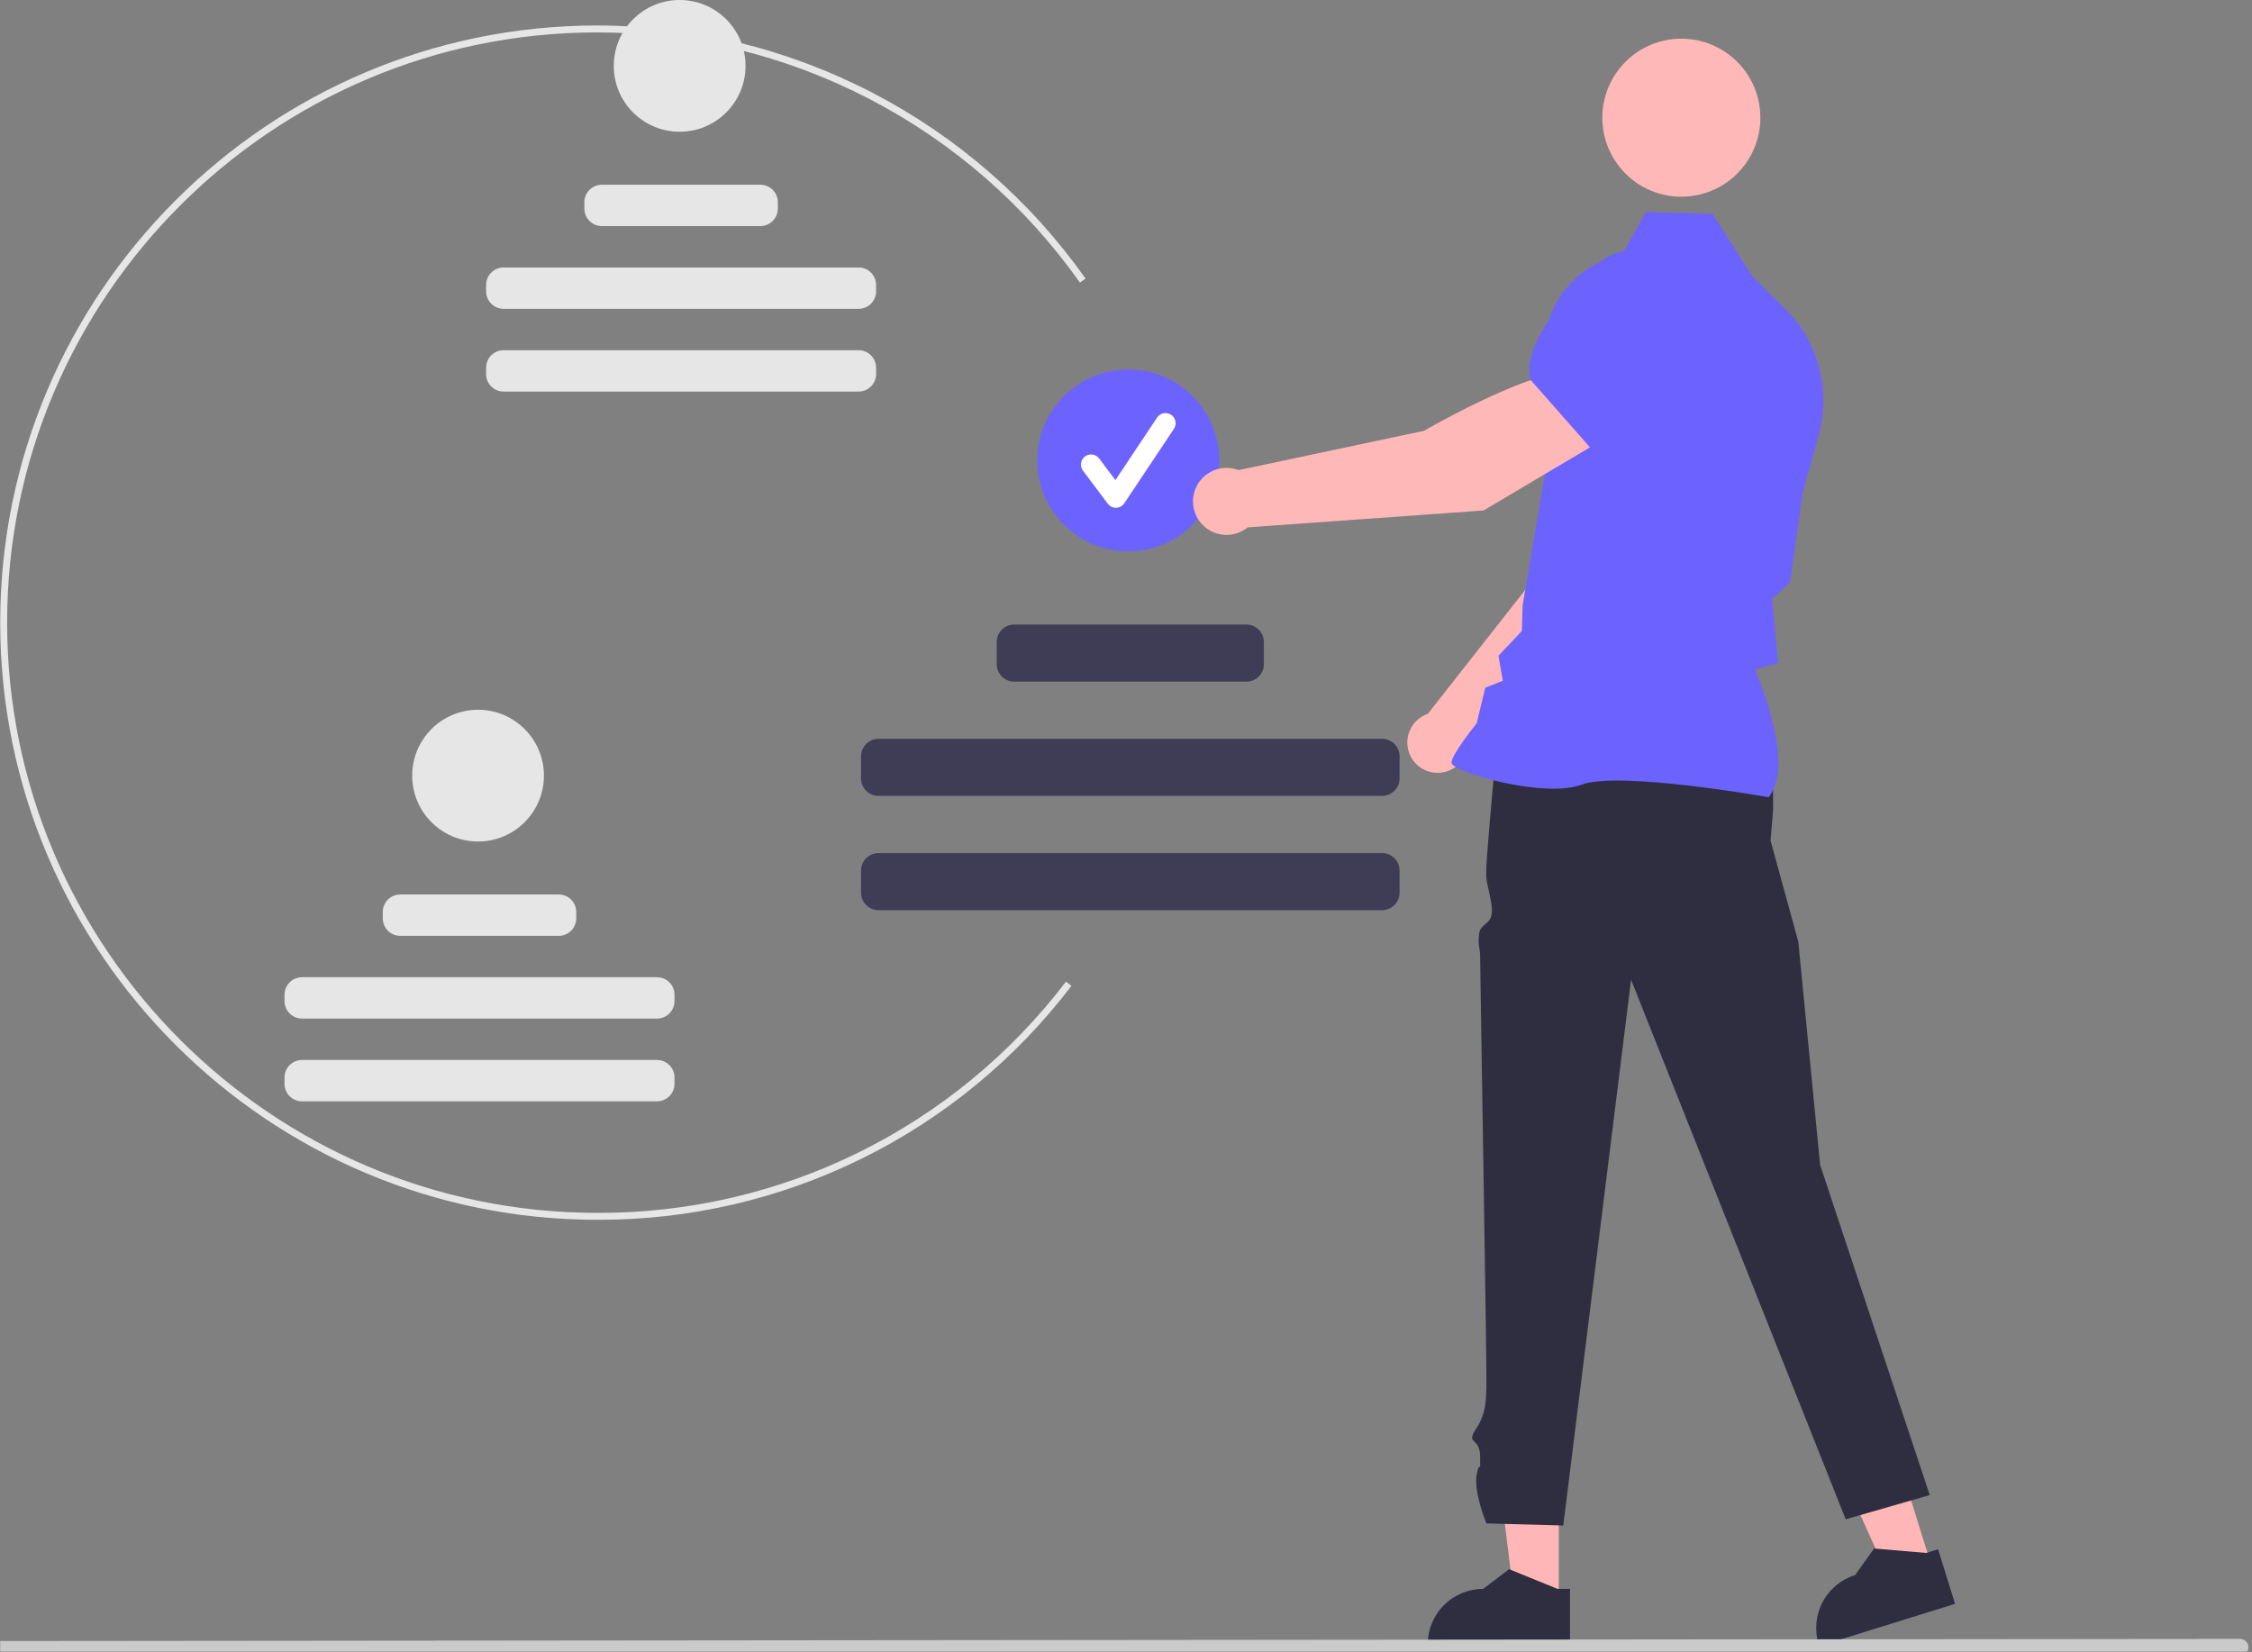 <svg width="601" height="441" viewBox="0 0 601 441" fill="none" xmlns="http://www.w3.org/2000/svg">
<rect x="0" y="0" width="601" height="441" fill="#808080" stroke="none"/>
<g clip-path="url(#clip0_1_5284)">
<path d="M159.428 325.544C71.55 325.544 0.057 254.05 0.057 166.172C0.057 78.294 71.55 6.801 159.428 6.801C184.962 6.827 210.118 12.975 232.785 24.728C255.453 36.482 274.973 53.499 289.708 74.352L288.2 75.417C273.636 54.805 254.342 37.985 231.937 26.367C209.531 14.749 184.667 8.673 159.428 8.647C72.569 8.647 1.902 79.313 1.902 166.172C1.902 253.032 72.569 323.698 159.428 323.698C183.624 323.777 207.509 318.245 229.207 307.536C250.905 296.827 269.824 281.234 284.48 261.981L285.943 263.104C271.117 282.583 251.976 298.359 230.024 309.193C208.072 320.027 183.908 325.624 159.428 325.544Z" fill="#E6E6E6"/>
<path d="M181.38 35.161C191.09 35.161 198.961 27.29 198.961 17.58C198.961 7.871 191.09 0 181.38 0C171.671 0 163.8 7.871 163.8 17.58C163.8 27.29 171.671 35.161 181.38 35.161Z" fill="#E6E6E6"/>
<path d="M202.906 49.297H160.63C158.046 49.297 155.951 51.392 155.951 53.976V55.659C155.951 58.243 158.046 60.338 160.63 60.338H202.906C205.49 60.338 207.585 58.243 207.585 55.659V53.976C207.585 51.392 205.49 49.297 202.906 49.297Z" fill="#E6E6E6"/>
<path d="M229.129 71.38H134.407C131.823 71.38 129.728 73.475 129.728 76.059V77.742C129.728 80.326 131.823 82.421 134.407 82.421H229.129C231.713 82.421 233.808 80.326 233.808 77.742V76.059C233.808 73.475 231.713 71.38 229.129 71.38Z" fill="#E6E6E6"/>
<path d="M229.129 93.462H134.407C131.823 93.462 129.728 95.557 129.728 98.141V99.825C129.728 102.409 131.823 104.504 134.407 104.504H229.129C231.713 104.504 233.808 102.409 233.808 99.825V98.141C233.808 95.557 231.713 93.462 229.129 93.462Z" fill="#E6E6E6"/>
<path d="M127.58 224.587C137.289 224.587 145.16 216.716 145.16 207.007C145.16 197.297 137.289 189.426 127.58 189.426C117.871 189.426 110 197.297 110 207.007C110 216.716 117.871 224.587 127.58 224.587Z" fill="#E6E6E6"/>
<path d="M149.106 238.723H106.83C104.246 238.723 102.151 240.818 102.151 243.402V245.086C102.151 247.67 104.246 249.764 106.83 249.764H149.106C151.69 249.764 153.785 247.67 153.785 245.086V243.402C153.785 240.818 151.69 238.723 149.106 238.723Z" fill="#E6E6E6"/>
<path d="M175.329 260.806H80.607C78.023 260.806 75.928 262.9 75.928 265.484V267.168C75.928 269.752 78.023 271.847 80.607 271.847H175.329C177.913 271.847 180.008 269.752 180.008 267.168V265.484C180.008 262.9 177.913 260.806 175.329 260.806Z" fill="#E6E6E6"/>
<path d="M175.329 282.888H80.607C78.023 282.888 75.928 284.983 75.928 287.567V289.251C75.928 291.835 78.023 293.929 80.607 293.929H175.329C177.913 293.929 180.008 291.835 180.008 289.251V287.567C180.008 284.983 177.913 282.888 175.329 282.888Z" fill="#E6E6E6"/>
<path d="M301.111 147.158C314.519 147.158 325.388 136.289 325.388 122.881C325.388 109.473 314.519 98.604 301.111 98.604C287.704 98.604 276.834 109.473 276.834 122.881C276.834 136.289 287.704 147.158 301.111 147.158Z" fill="#6C63FF"/>
<path d="M297.799 135.516C297.38 135.516 296.967 135.419 296.592 135.231C296.217 135.043 295.891 134.771 295.639 134.436L289.016 125.605C288.803 125.321 288.649 124.998 288.561 124.655C288.473 124.311 288.453 123.954 288.503 123.603C288.553 123.252 288.672 122.914 288.853 122.609C289.034 122.304 289.273 122.037 289.556 121.824C289.84 121.611 290.163 121.457 290.506 121.369C290.85 121.281 291.207 121.261 291.558 121.311C291.91 121.362 292.247 121.48 292.552 121.661C292.858 121.842 293.124 122.081 293.337 122.364L297.67 128.141L308.799 111.448C308.995 111.153 309.248 110.9 309.543 110.702C309.838 110.505 310.168 110.367 310.516 110.298C310.864 110.228 311.222 110.228 311.57 110.296C311.918 110.365 312.249 110.502 312.544 110.699C312.839 110.895 313.093 111.148 313.29 111.443C313.487 111.738 313.625 112.069 313.694 112.416C313.764 112.764 313.764 113.122 313.695 113.47C313.626 113.818 313.49 114.149 313.293 114.444L300.047 134.314C299.807 134.673 299.485 134.97 299.107 135.179C298.729 135.388 298.306 135.503 297.875 135.515C297.849 135.516 297.824 135.516 297.799 135.516Z" fill="white"/>
<path d="M332.619 166.679H270.675C268.091 166.679 265.996 168.773 265.996 171.357V177.247C265.996 179.831 268.091 181.926 270.675 181.926H332.619C335.203 181.926 337.297 179.831 337.297 177.247V171.357C337.297 168.773 335.203 166.679 332.619 166.679Z" fill="#3F3D56"/>
<path d="M368.83 197.173H234.463C231.879 197.173 229.785 199.268 229.785 201.852V207.741C229.785 210.325 231.879 212.42 234.463 212.42H368.83C371.414 212.42 373.509 210.325 373.509 207.741V201.852C373.509 199.268 371.414 197.173 368.83 197.173Z" fill="#3F3D56"/>
<path d="M368.83 227.667H234.463C231.879 227.667 229.785 229.761 229.785 232.345V238.235C229.785 240.819 231.879 242.913 234.463 242.913H368.83C371.414 242.913 373.509 240.819 373.509 238.235V232.345C373.509 229.761 371.414 227.667 368.83 227.667Z" fill="#3F3D56"/>
<path d="M415.993 427.898L404.22 427.897L398.619 382.487L415.995 382.488L415.993 427.898Z" fill="#FFB6B6"/>
<path d="M415.678 424.053L403.108 418.94L402.748 418.792L395.808 424.053C391.89 424.053 388.132 425.61 385.361 428.381C382.59 431.152 381.033 434.91 381.032 438.828V439.308H418.992V424.053H415.678Z" fill="#2F2E41"/>
<path d="M515.501 418.036L504.258 421.53L485.433 379.827L502.027 374.671L515.501 418.036Z" fill="#FFB6B6"/>
<path d="M514.06 414.458L500.539 413.306L500.151 413.271L495.085 420.355C491.343 421.518 488.216 424.12 486.392 427.589C484.569 431.057 484.197 435.108 485.359 438.85L485.502 439.308L521.751 428.043L517.224 413.474L514.06 414.458Z" fill="#2F2E41"/>
<path d="M468.396 195.276L473.184 208.894V216.255L472.517 224.351L479.928 251.349L485.742 310.885L514.999 399.016L492.565 405.476L435.29 261.479L417.199 407.127L396.684 406.58C396.684 406.58 393.174 398.093 394.097 393.478C395.02 388.864 395.02 394.401 395.02 388.864C395.02 383.326 391.019 385.731 393.942 381.298C396.866 376.866 396.502 372.985 396.684 370.311C396.866 367.636 395.02 259.655 395.02 255.964C395.02 252.272 394.38 253.081 394.7 249.446C395.02 245.811 399.076 247.306 397.971 241.021C396.866 234.737 396.502 235.835 396.684 231.133C396.866 226.43 399.409 198.858 399.409 198.858L468.396 195.276Z" fill="#2F2E41"/>
<path d="M391.615 199.706L432.742 160.044L444.141 127.768L427.327 120.457C418.691 128.73 409.355 154.497 409.355 154.497L381.054 190.503C380.833 190.579 380.613 190.659 380.396 190.755C379.122 191.317 378.013 192.198 377.179 193.314C376.344 194.429 375.812 195.741 375.632 197.123C375.453 198.504 375.633 199.909 376.155 201.201C376.677 202.492 377.524 203.627 378.613 204.496C379.702 205.365 380.996 205.938 382.372 206.161C383.747 206.383 385.156 206.247 386.464 205.765C387.771 205.284 388.932 204.473 389.834 203.411C390.737 202.35 391.35 201.074 391.615 199.706Z" fill="#FFB8B8"/>
<path d="M422.596 124.06L443.924 130.831L444.004 130.817C451.942 129.488 458.529 116.523 462.656 105.881C464.015 102.371 463.989 98.476 462.586 94.984C461.182 91.492 458.505 88.662 455.095 87.069C452.572 85.91 449.775 85.48 447.02 85.828C444.266 86.175 441.663 87.286 439.507 89.035L428.555 97.984L422.596 124.06Z" fill="#6C63FF"/>
<path d="M472.019 212.771L472.144 212.605C478.798 203.78 469.697 181.925 468.321 178.756L474.508 176.923L473.43 165.142L472.91 159.889L477.721 155.321L477.737 155.204L481.046 131.66L485.374 116.077C487.006 110.186 487.04 103.967 485.474 98.058C483.908 92.149 480.798 86.763 476.462 82.454L467.613 73.668L457.011 57.073L439.235 56.614L432.843 67.969C426.899 69.183 421.568 72.443 417.78 77.182C413.992 81.921 411.987 87.839 412.114 93.904L412.716 124.134L406.337 161.589L406.158 168.392L399.898 174.999L401.055 181.677L396.373 183.543L394.081 193.033C393.206 194.128 387.427 201.432 387.375 203.469C387.367 203.774 387.585 204.076 388.061 204.416C391.801 207.092 412.707 212.891 422.116 209.405C432.139 205.695 471.419 212.663 471.815 212.734L472.019 212.771Z" fill="#6C63FF"/>
<path d="M428.444 116.94L419.364 98.837C406.184 99.737 380.026 114.976 380.026 114.976L330.533 125.47C329.067 124.906 327.478 124.739 325.927 124.984C324.375 125.23 322.916 125.88 321.695 126.869C320.475 127.858 319.537 129.151 318.975 130.618C318.413 132.084 318.247 133.673 318.495 135.224C318.742 136.776 319.394 138.234 320.385 139.453C321.375 140.673 322.669 141.609 324.137 142.169C325.604 142.73 327.193 142.893 328.744 142.644C330.295 142.394 331.753 141.741 332.971 140.749L395.928 136.236L428.444 116.94Z" fill="#FFB8B8"/>
<path d="M424.782 119.913L448.496 102.29L452.673 87.236C453.482 84.278 453.448 81.152 452.574 78.213C451.7 75.273 450.022 72.636 447.728 70.6C444.6 67.861 440.549 66.413 436.393 66.547C432.238 66.681 428.289 68.388 425.344 71.322C416.42 80.23 406.241 92.656 408.428 101.274L408.45 101.361L424.782 119.913Z" fill="#6C63FF"/>
<path d="M448.709 52.499C460.355 52.499 469.796 43.058 469.796 31.412C469.796 19.765 460.355 10.324 448.709 10.324C437.062 10.324 427.621 19.765 427.621 31.412C427.621 43.058 437.062 52.499 448.709 52.499Z" fill="#FFB8B8"/>
<path d="M597.805 441.826L-1.691 442.397C-2.289 442.395 -2.862 442.16 -3.284 441.745C-3.706 441.33 -3.943 440.769 -3.943 440.183C-3.943 439.598 -3.706 439.036 -3.284 438.621C-2.862 438.207 -2.289 437.972 -1.691 437.969L597.805 437.397C598.403 437.4 598.976 437.635 599.398 438.05C599.82 438.465 600.057 439.026 600.057 439.612C600.057 440.197 599.82 440.759 599.398 441.174C598.976 441.588 598.403 441.823 597.805 441.826Z" fill="#CACACA"/>
</g>
<defs>
<clipPath id="clip0_1_5284">
<rect width="600" height="440.795" fill="white" transform="translate(0.057)"/>
</clipPath>
</defs>
</svg>

